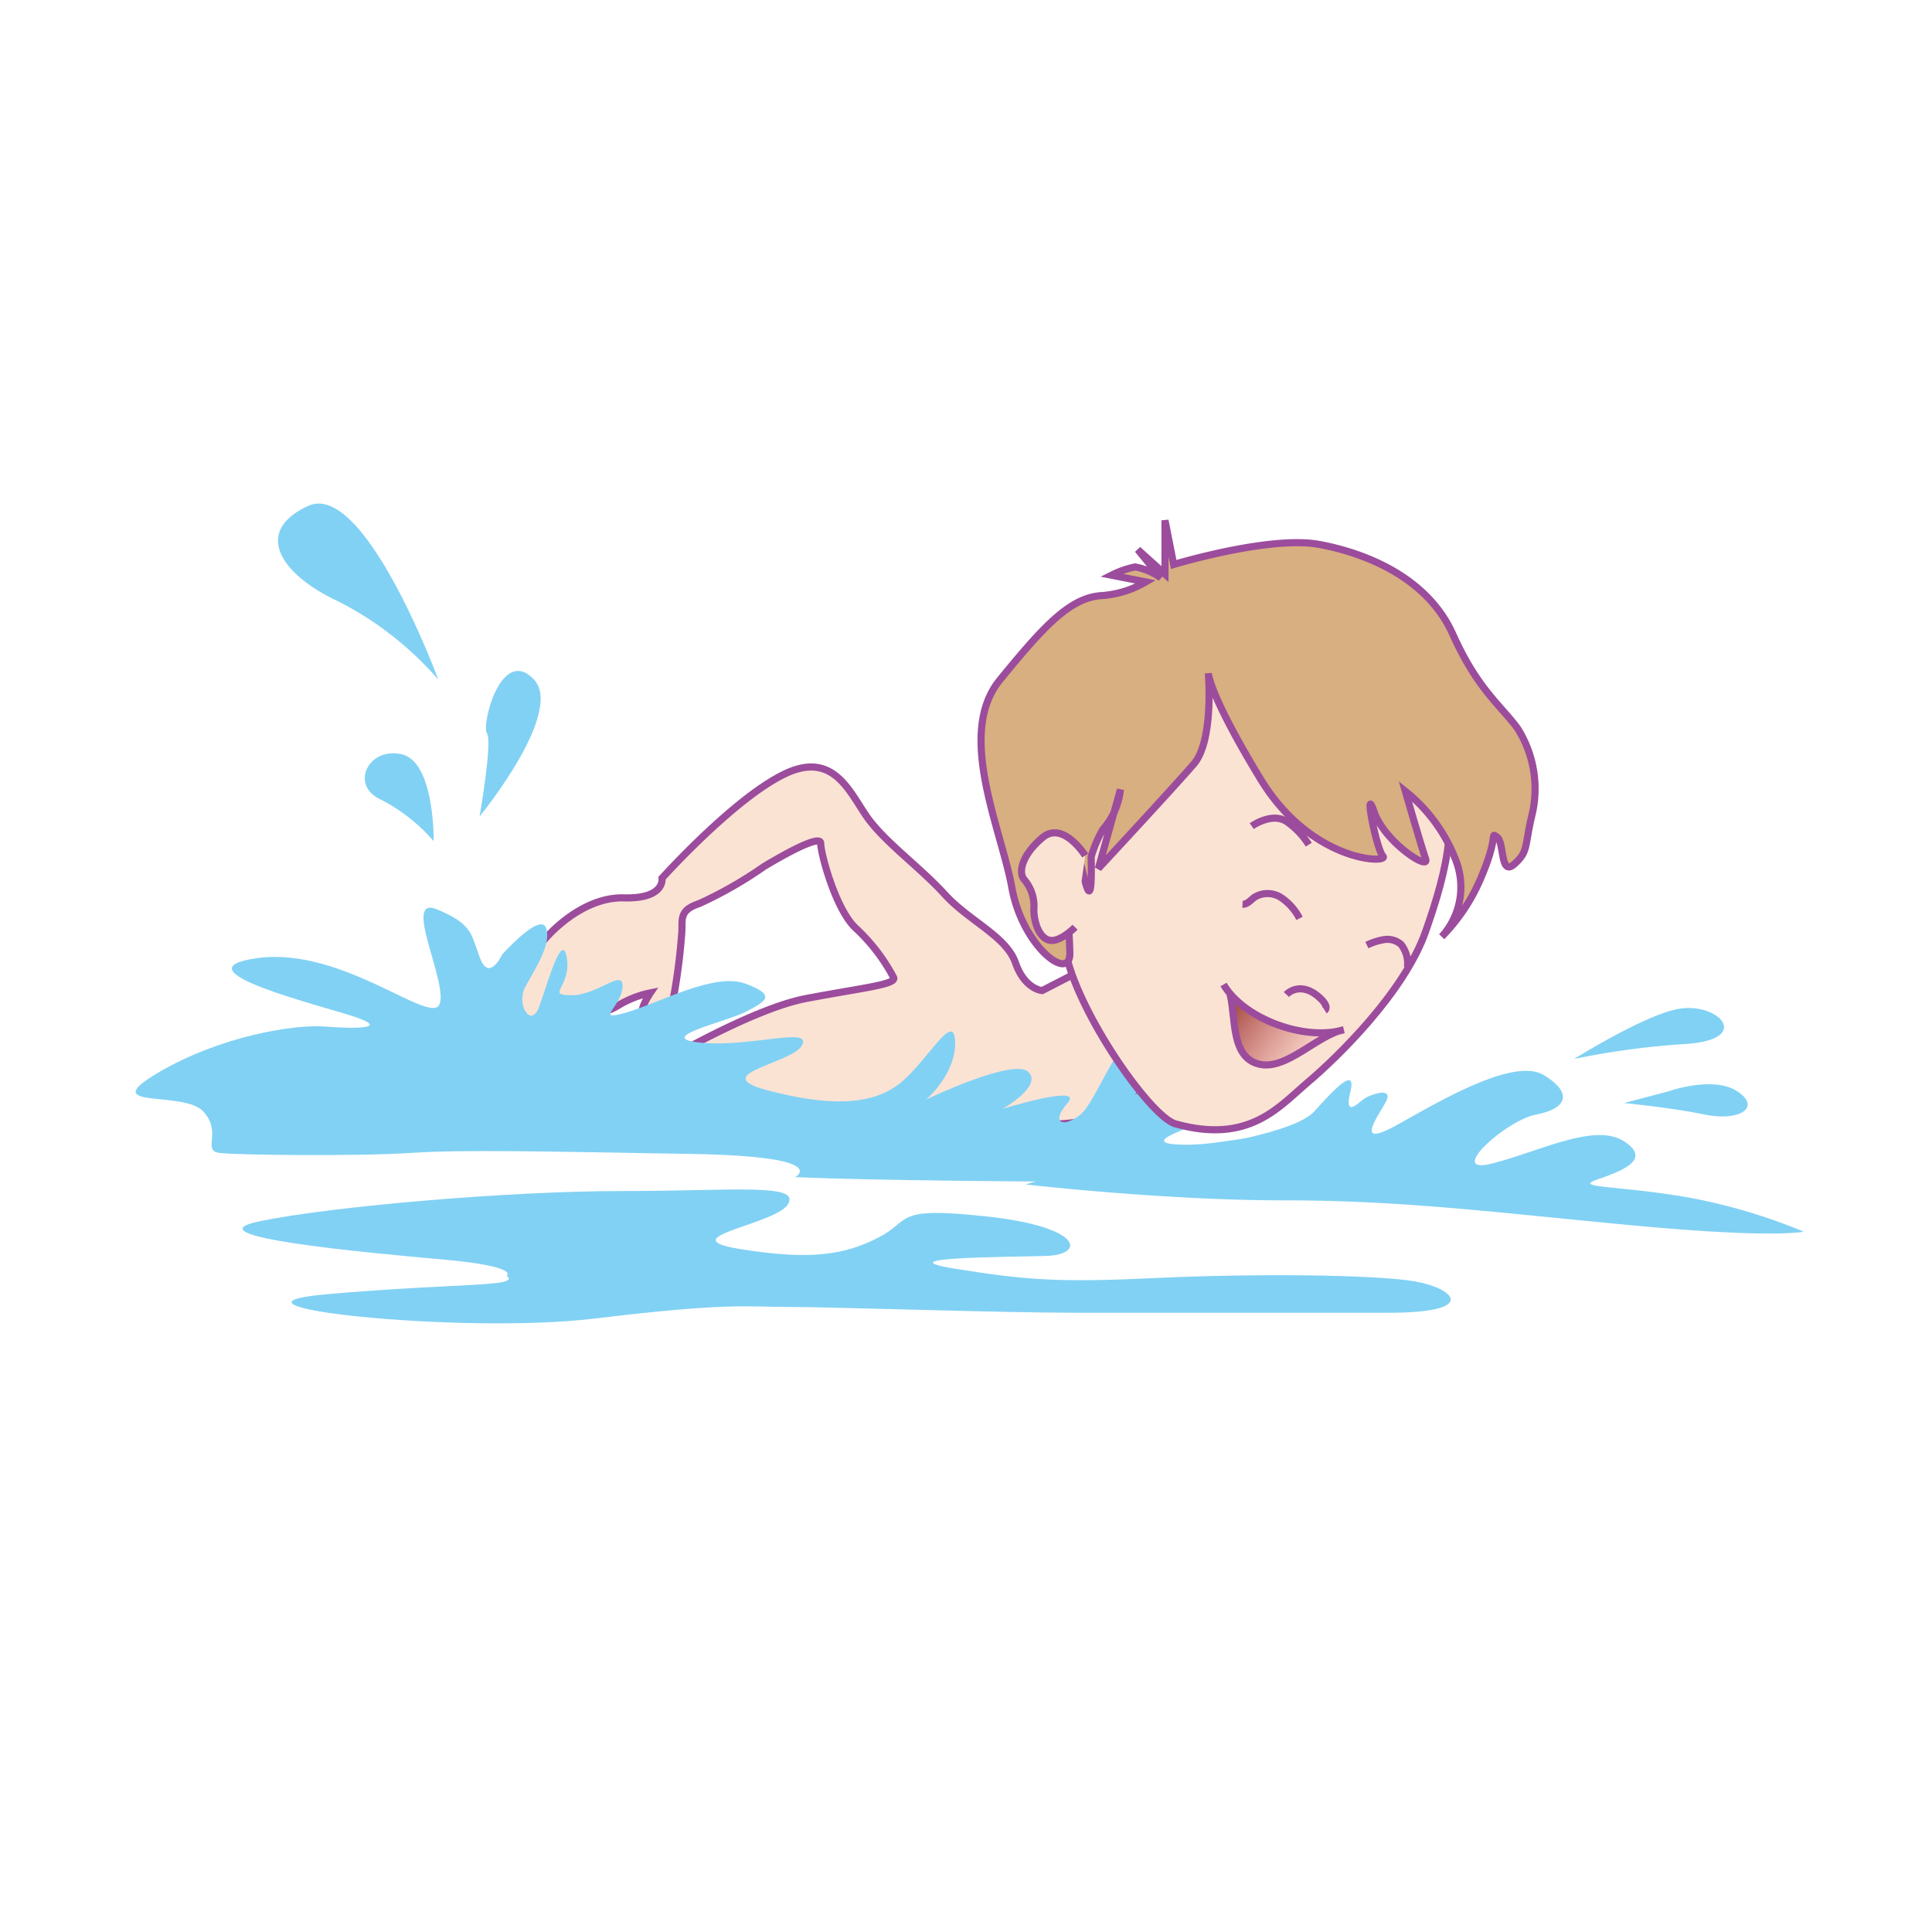 <svg id="word" xmlns="http://www.w3.org/2000/svg" xmlns:xlink="http://www.w3.org/1999/xlink" viewBox="0 0 160 160"><defs><style>.cls-1{fill:#fbe3d4;}.cls-1,.cls-3,.cls-4,.cls-5{stroke:#9c4c9c;stroke-width:0.59px;}.cls-2{fill:#81d1f4;}.cls-3{fill:#d7af80;}.cls-4{fill:none;}.cls-5{fill:url(#linear-gradient);}</style><linearGradient id="linear-gradient" x1="-113.738" y1="-228.294" x2="-103.474" y2="-228.294" gradientTransform="translate(59.593 333.603) rotate(35.833)" gradientUnits="userSpaceOnUse"><stop offset="0" stop-color="#882a21"/><stop offset="1" stop-color="#d24d57" stop-opacity="0"/></linearGradient></defs><path class="cls-1" d="M89.856,80.211l-3.549,1.825s-1.44-.093-2.21-2.3-3.839-3.457-5.853-5.663-4.7-4.129-6.241-6.142S69.219,62.072,65,64.089s-10.172,8.637-10.172,8.637.288,1.729-3.169,1.632-6.815,3.167-7.967,5.471S39.656,85.108,42.44,85.2s7.582-1.15,8.736-1.92a8.372,8.372,0,0,1,2.688-1.056s-1.249,1.826-.386,1.921a2,2,0,0,0,2.21-1.058,49.811,49.811,0,0,0,.767-5.76c.1-1.148-.289-1.917,1.44-2.491a33.653,33.653,0,0,0,5.374-3.073c.96-.577,4.7-2.784,4.7-1.918s1.247,5.469,2.879,7a15.356,15.356,0,0,1,3.166,4.128c.191.577-2.78.863-7.293,1.728s-12.283,5.472-12.283,5.472,3.835,4.8,12.764,4.8,16.7-.577,18.717,0,8.639-1.058,8.639-1.058L90.242,80.118Z"/><path class="cls-2" d="M41.575,79.06s3.167-3.55,3.649-2.207-.96,3.454-1.729,4.894.481,3.457,1.152,1.633,1.92-6.43,2.3-4.031-1.825,3.072.385,3.072,4.32-2.3,4.226-.674-2.4,2.88.286,2.114,7.3-3.361,9.888-2.4,1.725,1.441.095,2.3-7.872,2.21-3.744,2.591,9.12-1.343,8.35.194-7.966,2.4-2.879,3.745S72.1,91.542,74.4,89.813s4.609-6.241,4.7-3.554-2.4,4.8-2.4,4.8,7.2-3.457,8.451-2.3-2.114,3.073-2.114,3.073,6.815-2.115,5.376-.482-.382,2.11,1.055.959,3.553-7.681,4.608-5.279-.1,3.647-.1,3.647,4.321-2.784,3.84-.671-1.725,2.3-1.725,2.3,6.333-.67,4.508.192-6.623,2.207-2.687,2.3,7.008-1.537,12.383-.289,12.479.67,5.47,2.017-17.086,1.344-23.421,1.344-20.06-.1-26.49-.385c0,0,3.166-1.726-8.639-1.922S38.5,95.188,34.09,95.477s-14.494.19-15.934,0,.286-1.729-1.346-3.457-8.926-.1-3.744-3.166,11.328-4.035,13.823-3.842,5.375.192,2.591-.767-15.165-3.938-8.158-4.9,14.3,5.567,15.069,3.838-3.164-9.117-.19-7.869,2.785,2.013,3.552,4.031S41.575,79.06,41.575,79.06Z"/><path class="cls-2" d="M41.959,105.649s1.152-.766-5.278-1.343-21.212-1.921-15.167-3.169,20.733-2.5,29.948-2.5,14.78-.671,13.822,1.055-9.887,2.784-4.031,3.742,8.735.485,11.517-.958,1.154-2.592,9.024-1.726,8.159,3.166,4.8,3.263-13.44.1-7.489,1.058,8.641,1.147,16.7.766,18.142-.288,21.407.288,5.279,2.592-2.209,2.592H89.09c-6.24,0-20.255-.482-23.806-.482s-4.894-.384-16.029.96-33.02-1.056-22.174-2.014S43.207,106.608,41.959,105.649Z"/><path class="cls-2" d="M92.255,95.861s6.146-.577,9.314-1.248,6.238-1.442,7.293-2.593,3.55-4.032,2.976-1.63.767.767,1.344.478,2.3-.866,1.536.481-2.5,3.743.959,1.822,9.694-5.66,12.189-4.127,1.826,2.787-.67,3.264-7.585,5.087-3.553,4.031,8.449-3.361,10.847-1.824-.286,2.494-2.208,3.168,1.152.482,6.721,1.344A46.752,46.752,0,0,1,149.37,102s-2.306.574-13.726-.481-19.2-2.11-29.277-2.11-21.418-1.318-21.418-1.318Z"/><path class="cls-2" d="M130.362,87.7s5.675-3.557,8.543-4.128c3.362-.67,6.333,2.495.768,2.88A66,66,0,0,0,130.362,87.7Z"/><path class="cls-2" d="M138.139,90.39s3.742-1.346,5.759,0,.094,2.5-2.687,1.918-6.721-.959-6.721-.959Z"/><path class="cls-2" d="M35.913,69.657s.1-6.623-2.686-7.2S29,65.047,31.5,66.2A14.571,14.571,0,0,1,35.913,69.657Z"/><path class="cls-2" d="M39.721,67.612s7.135-8.708,4.448-11.4-4.32,3.842-3.843,4.512-.605,6.884-.605,6.884"/><path class="cls-1" d="M91.885,62.79S87.6,73.2,88.128,78.1s7.036,14.365,9.222,14.975c6.123,1.708,8.589-1.447,10.977-3.461s7.965-7.417,9.743-12.49,3.093-10.174.593-14.213-14.193-9.149-17.818-8.067S91.885,62.79,91.885,62.79Z"/><path class="cls-3" d="M97.2,46.749s7.977-2.419,12.062-1.659,9,2.864,11.048,7.427,3.963,5.895,5.349,7.777a9.337,9.337,0,0,1,1.185,7.316c-.59,2.479-.259,2.911-1.439,3.957s-.813-1.808-1.419-2.234.139-.14-1.258,3.167a15.523,15.523,0,0,1-3.326,5.071,6.131,6.131,0,0,0,1.136-6.4,13.483,13.483,0,0,0-4.154-5.645s1.313,4.547,1.681,5.6-3.386-1.365-4.262-3.881.148,3.042.728,3.658-5.884.6-10.136-6.379-4.327-8.769-4.327-8.769.48,5.563-1.2,7.515-7.907,8.657-7.907,8.657l1.828-6.539a5.923,5.923,0,0,1-1.455,3.3,10.3,10.3,0,0,0-.969,2.274c.14,6.407-.882-.15-1.029.179-1.257,2.763-.765,5.614-.735,7.8.03,2.444-3.918-.542-4.8-5.419s-4.629-12.756-1-17.206,5.745-6.731,8.294-6.982a8.315,8.315,0,0,0,3.788-1.141l-2.832-.558A7.887,7.887,0,0,1,94,46.953a5.231,5.231,0,0,1,2.131.895l-1.907-2.335,2.255,2.032,0-4.454Z"/><path class="cls-4" d="M103.665,68.416s1.75-1.247,2.982-.312a6.585,6.585,0,0,1,1.739,1.85"/><path class="cls-1" d="M89.873,70.856s-1.831-2.907-3.522-1.5-2.08,2.9-1.5,3.524a3.365,3.365,0,0,1,.767,2.46c.014,1.087.466,2.385,1.337,2.533s2.077-1.086,2.077-1.086"/><path class="cls-4" d="M106.53,82.359s1.168-1.259,2.843.346c.743.713.339.973.339.973"/><path class="cls-2" d="M36.3,56.283S30.19,39.738,25.514,41.9s-2.158,5.755,2.518,7.912A27.433,27.433,0,0,1,36.3,56.283Z"/><path class="cls-5" d="M101.325,81.533c1.719,2.895,6.78,4.7,9.953,3.748-2.179.426-4.726,3.375-6.984,2.853-2.384-.55-1.94-3.869-2.421-5.761"/><path class="cls-4" d="M102.9,74.89c.392.018.674-.351.991-.582a2.057,2.057,0,0,1,2.2.023,4.623,4.623,0,0,1,1.529,1.727"/><path class="cls-4" d="M113.2,78.273a5.118,5.118,0,0,1,1.43-.46,1.726,1.726,0,0,1,1.4.4,2.592,2.592,0,0,1,.529,1.885"/></svg>